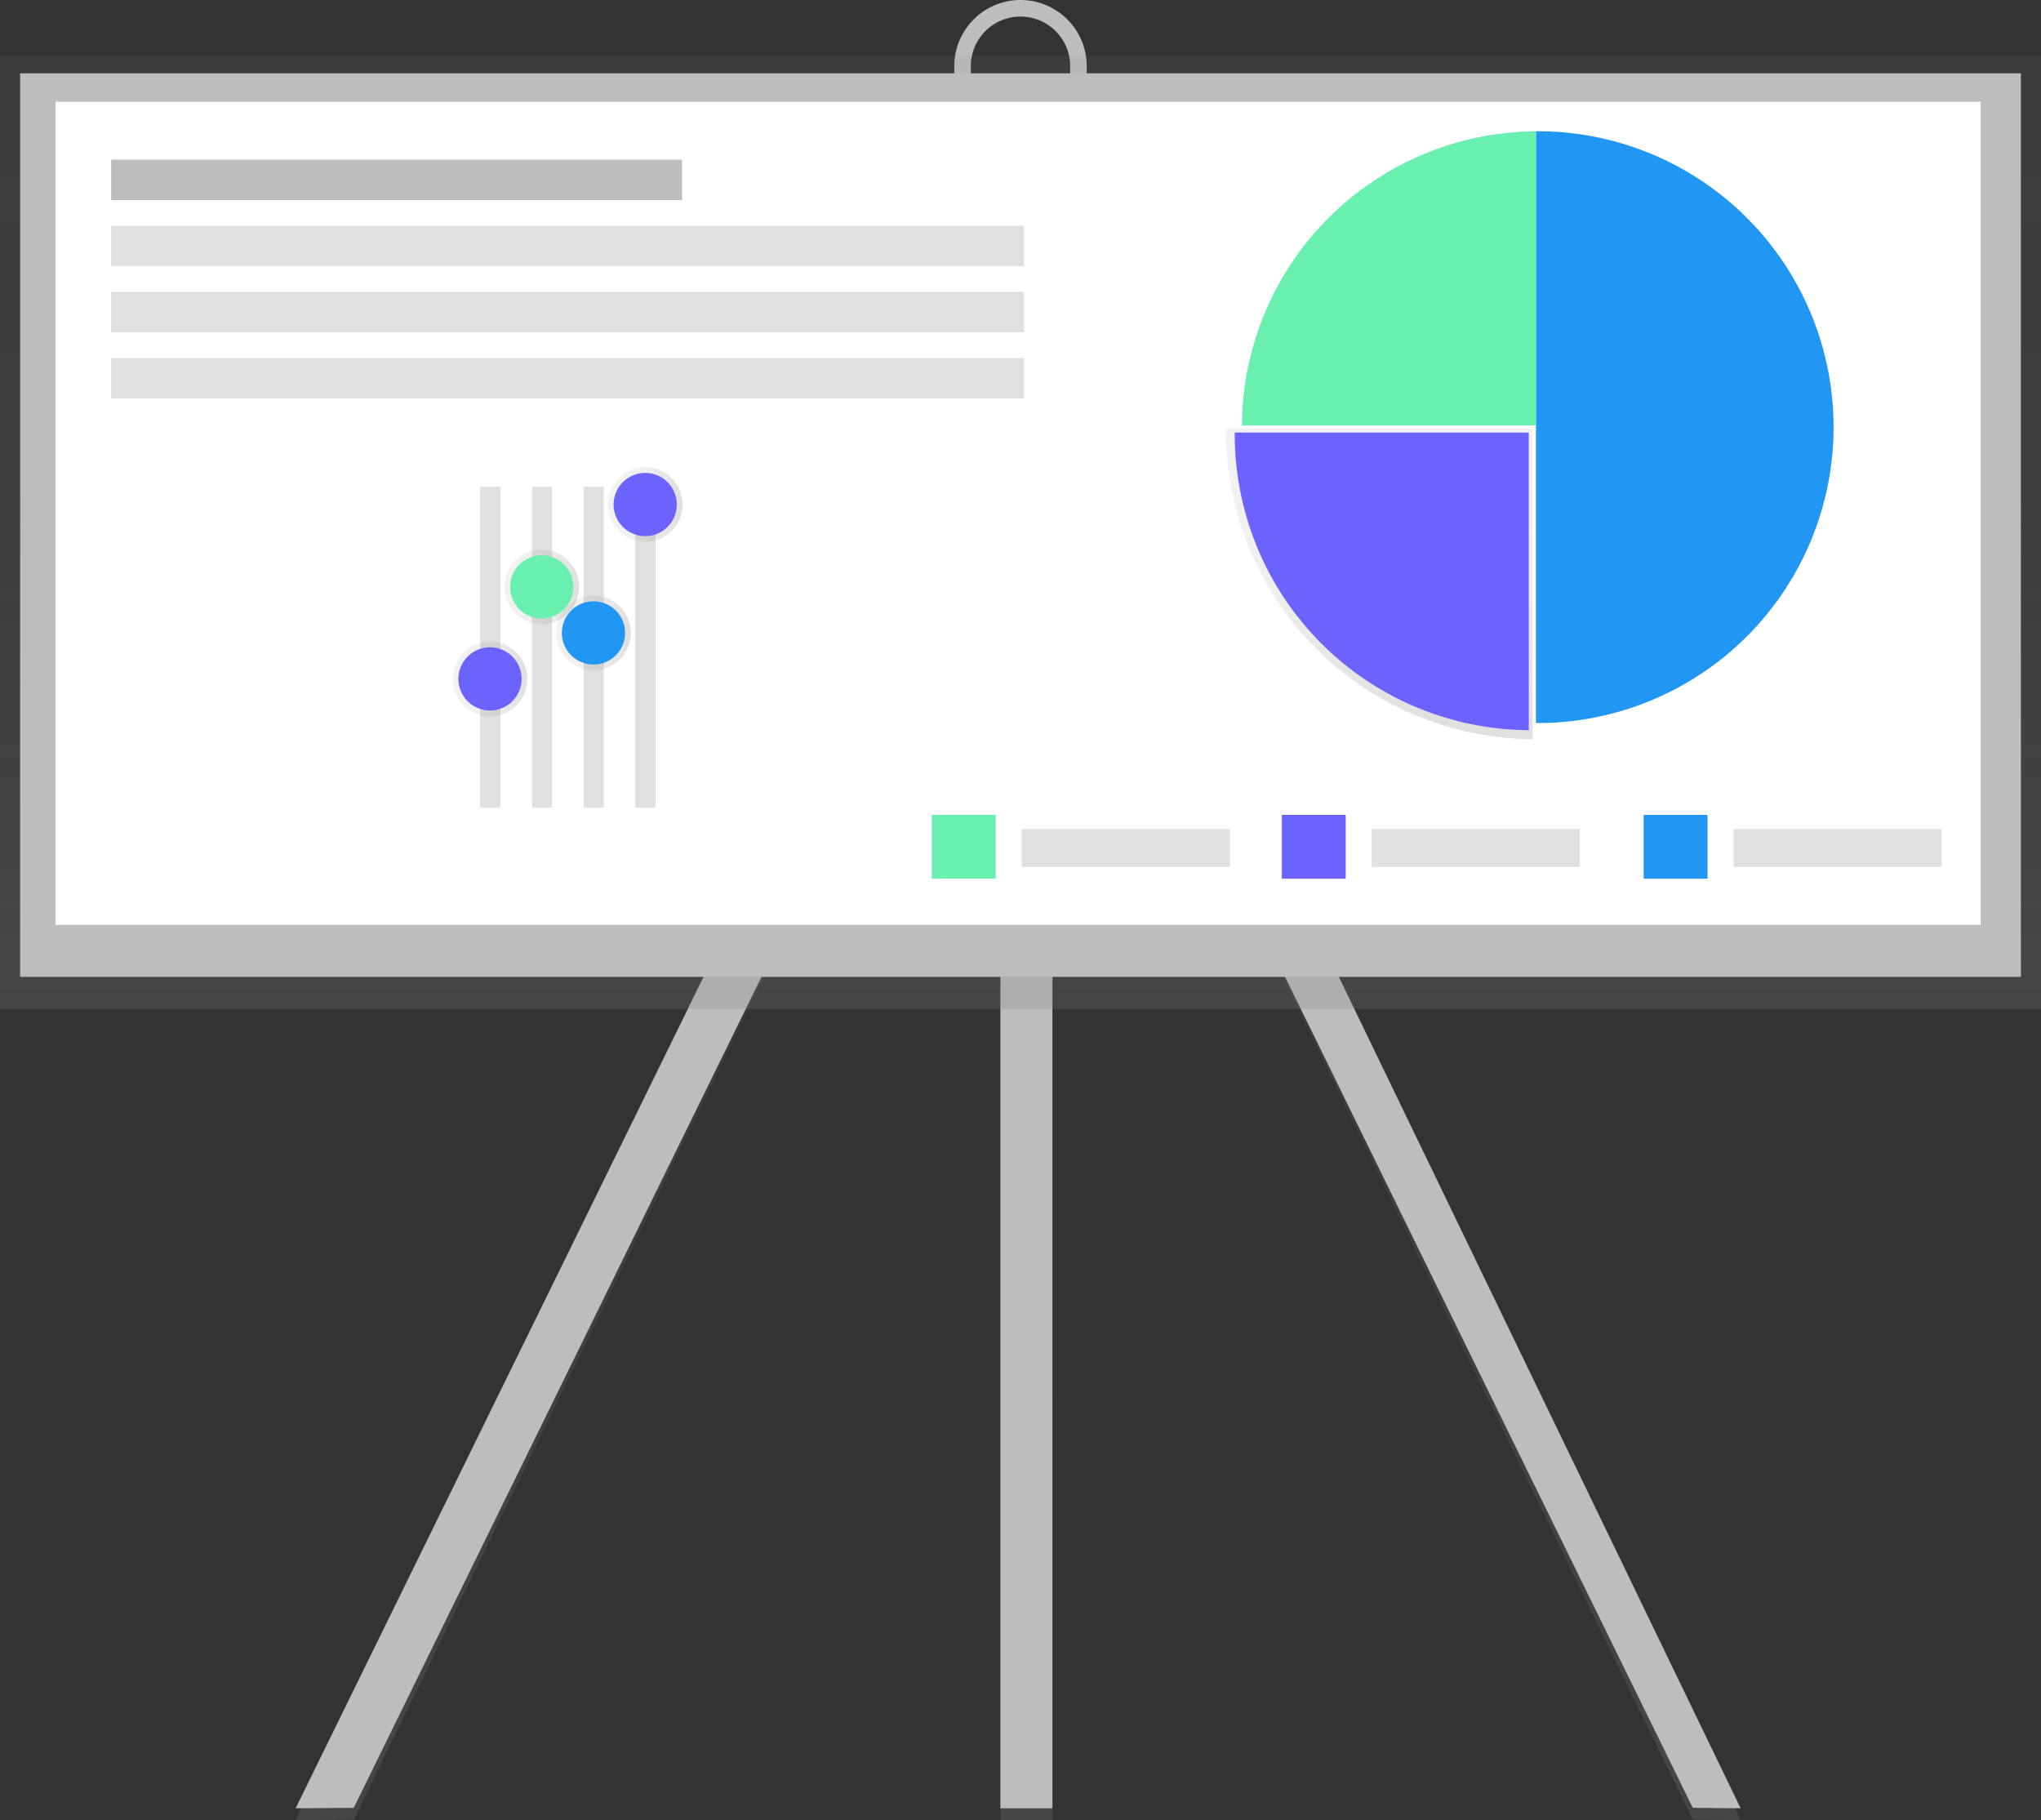 <svg data-name="Layer 1" xmlns="http://www.w3.org/2000/svg" xmlns:xlink="http://www.w3.org/1999/xlink" width="863" height="769.5" viewBox="0 0 863 769.5"><rect x="0" y="0" width="863" height="769.5" fill="#333333" stroke="none"/><defs><linearGradient id="a" x1="279.59" y1="769.5" x2="279.59" y2="175.12" gradientUnits="userSpaceOnUse"><stop offset="0" stop-color="gray" stop-opacity=".25"/><stop offset=".54" stop-color="gray" stop-opacity=".12"/><stop offset="1" stop-color="gray" stop-opacity=".1"/></linearGradient><linearGradient id="b" x1="583.59" x2="583.59" y2="175.12" xlink:href="#a"/><linearGradient id="c" x1="434" x2="434" y2="118.5" xlink:href="#a"/><linearGradient id="d" x1="431.5" y1="426.5" x2="431.5" y2="23.5" xlink:href="#a"/><linearGradient id="e" x1="751.69" y1="377.75" x2="751.69" y2="246.43" xlink:href="#a"/><linearGradient id="f" x1="415.98" y1="335.24" x2="415.98" y2="303.64" gradientTransform="rotate(-90 295.375 407.625)" xlink:href="#a"/><linearGradient id="g" x1="454.87" y1="357.11" x2="454.87" y2="325.52" gradientTransform="rotate(-90 295.375 407.625)" xlink:href="#a"/><linearGradient id="h" x1="435.42" y1="378.98" x2="435.42" y2="347.39" gradientTransform="rotate(-90 295.375 407.625)" xlink:href="#a"/><linearGradient id="i" x1="489.7" y1="400.86" x2="489.7" y2="369.26" gradientTransform="rotate(-90 295.375 407.625)" xlink:href="#a"/></defs><path fill="url(#a)" d="M149.58 769.31l-24.58.19 289.42-594.38 19.75 9.77-284.59 584.42z"/><path fill="url(#b)" d="M715.76 769.31l20.24.19-285.08-594.38-19.75 9.77 284.59 584.42z"/><path fill="url(#c)" d="M423 118.5h22v651h-22z"/><path fill="#bdbdbd" d="M149.58 764.31l-24.58.19 289.42-589.81 19.75 9.69-284.59 579.93z"/><path fill="#bdbdbd" d="M715.76 764.31l20.24.19-285.08-589.81-19.75 9.69 284.59 579.93z"/><path fill="#bdbdbd" d="M423 118.5h22v646h-22zm8.5-52.5a28 28 0 01-28-28V28a28 28 0 0156 0v10a28 28 0 01-28 28zm0-59a21 21 0 00-21 21v10a21 21 0 0042 0V28a21 21 0 00-21-21z"/><path fill="url(#d)" d="M0 23.5h863v403H0z"/><path fill="#bdbdbd" d="M8.5 31h846v382H8.5z"/><path fill="#fff" d="M23.5 43h814v348h-814z"/><path d="M650.19 55.5h-.75v250.18h.75a125.1 125.1 0 100-250.2z" fill="#2196f3"/><path d="M649.44 55.52a125.08 125.08 0 00-124.33 124.33h124.33z" fill="#69f0ae"/><path d="M686.83 246.43v.79a130.54 130.54 0 00129.74 130.53V246.43z" transform="translate(-168.5 -65.25)" fill="url(#e)"/><path d="M522.09 182.86v.75A125.09 125.09 0 00646.42 308.7V182.86z" fill="#6c63ff"/><path fill="#bdbdbd" d="M47 67.5h241.4v17.08H47z"/><path fill="#e0e0e0" d="M47 95.45h386v17.08H47zm0 27.95h386v17.08H47zm0 27.96h386v17.08H47z"/><path fill="#2196f3" d="M695 344.5h27v27h-27z"/><path fill="#e0e0e0" d="M733 350.5h88v16h-88z"/><path fill="#6c63ff" d="M542 344.5h27v27h-27z"/><path fill="#e0e0e0" d="M580 350.5h88v16h-88z"/><path fill="#69f0ae" d="M394 344.5h27v27h-27z"/><path fill="#e0e0e0" d="M432 350.5h88v16h-88zM203.05 205.8h8.51v135.7h-8.51zm21.87 0h8.51v135.7h-8.51zm21.88 0h8.51v135.7h-8.51zm21.87 0h8.51v135.7h-8.51z"/><circle cx="207.19" cy="287.02" r="15.8" fill="url(#f)"/><circle cx="229.06" cy="248.13" r="15.8" fill="url(#g)"/><circle cx="250.94" cy="267.58" r="15.8" fill="url(#h)"/><circle cx="272.81" cy="213.3" r="15.8" fill="url(#i)"/><circle cx="207.19" cy="287.02" r="13.37" fill="#6c63ff"/><circle cx="229.06" cy="248.13" r="13.37" fill="#69f0ae"/><circle cx="250.94" cy="267.58" r="13.37" fill="#2196f3"/><circle cx="272.81" cy="213.3" r="13.37" fill="#6c63ff"/></svg>